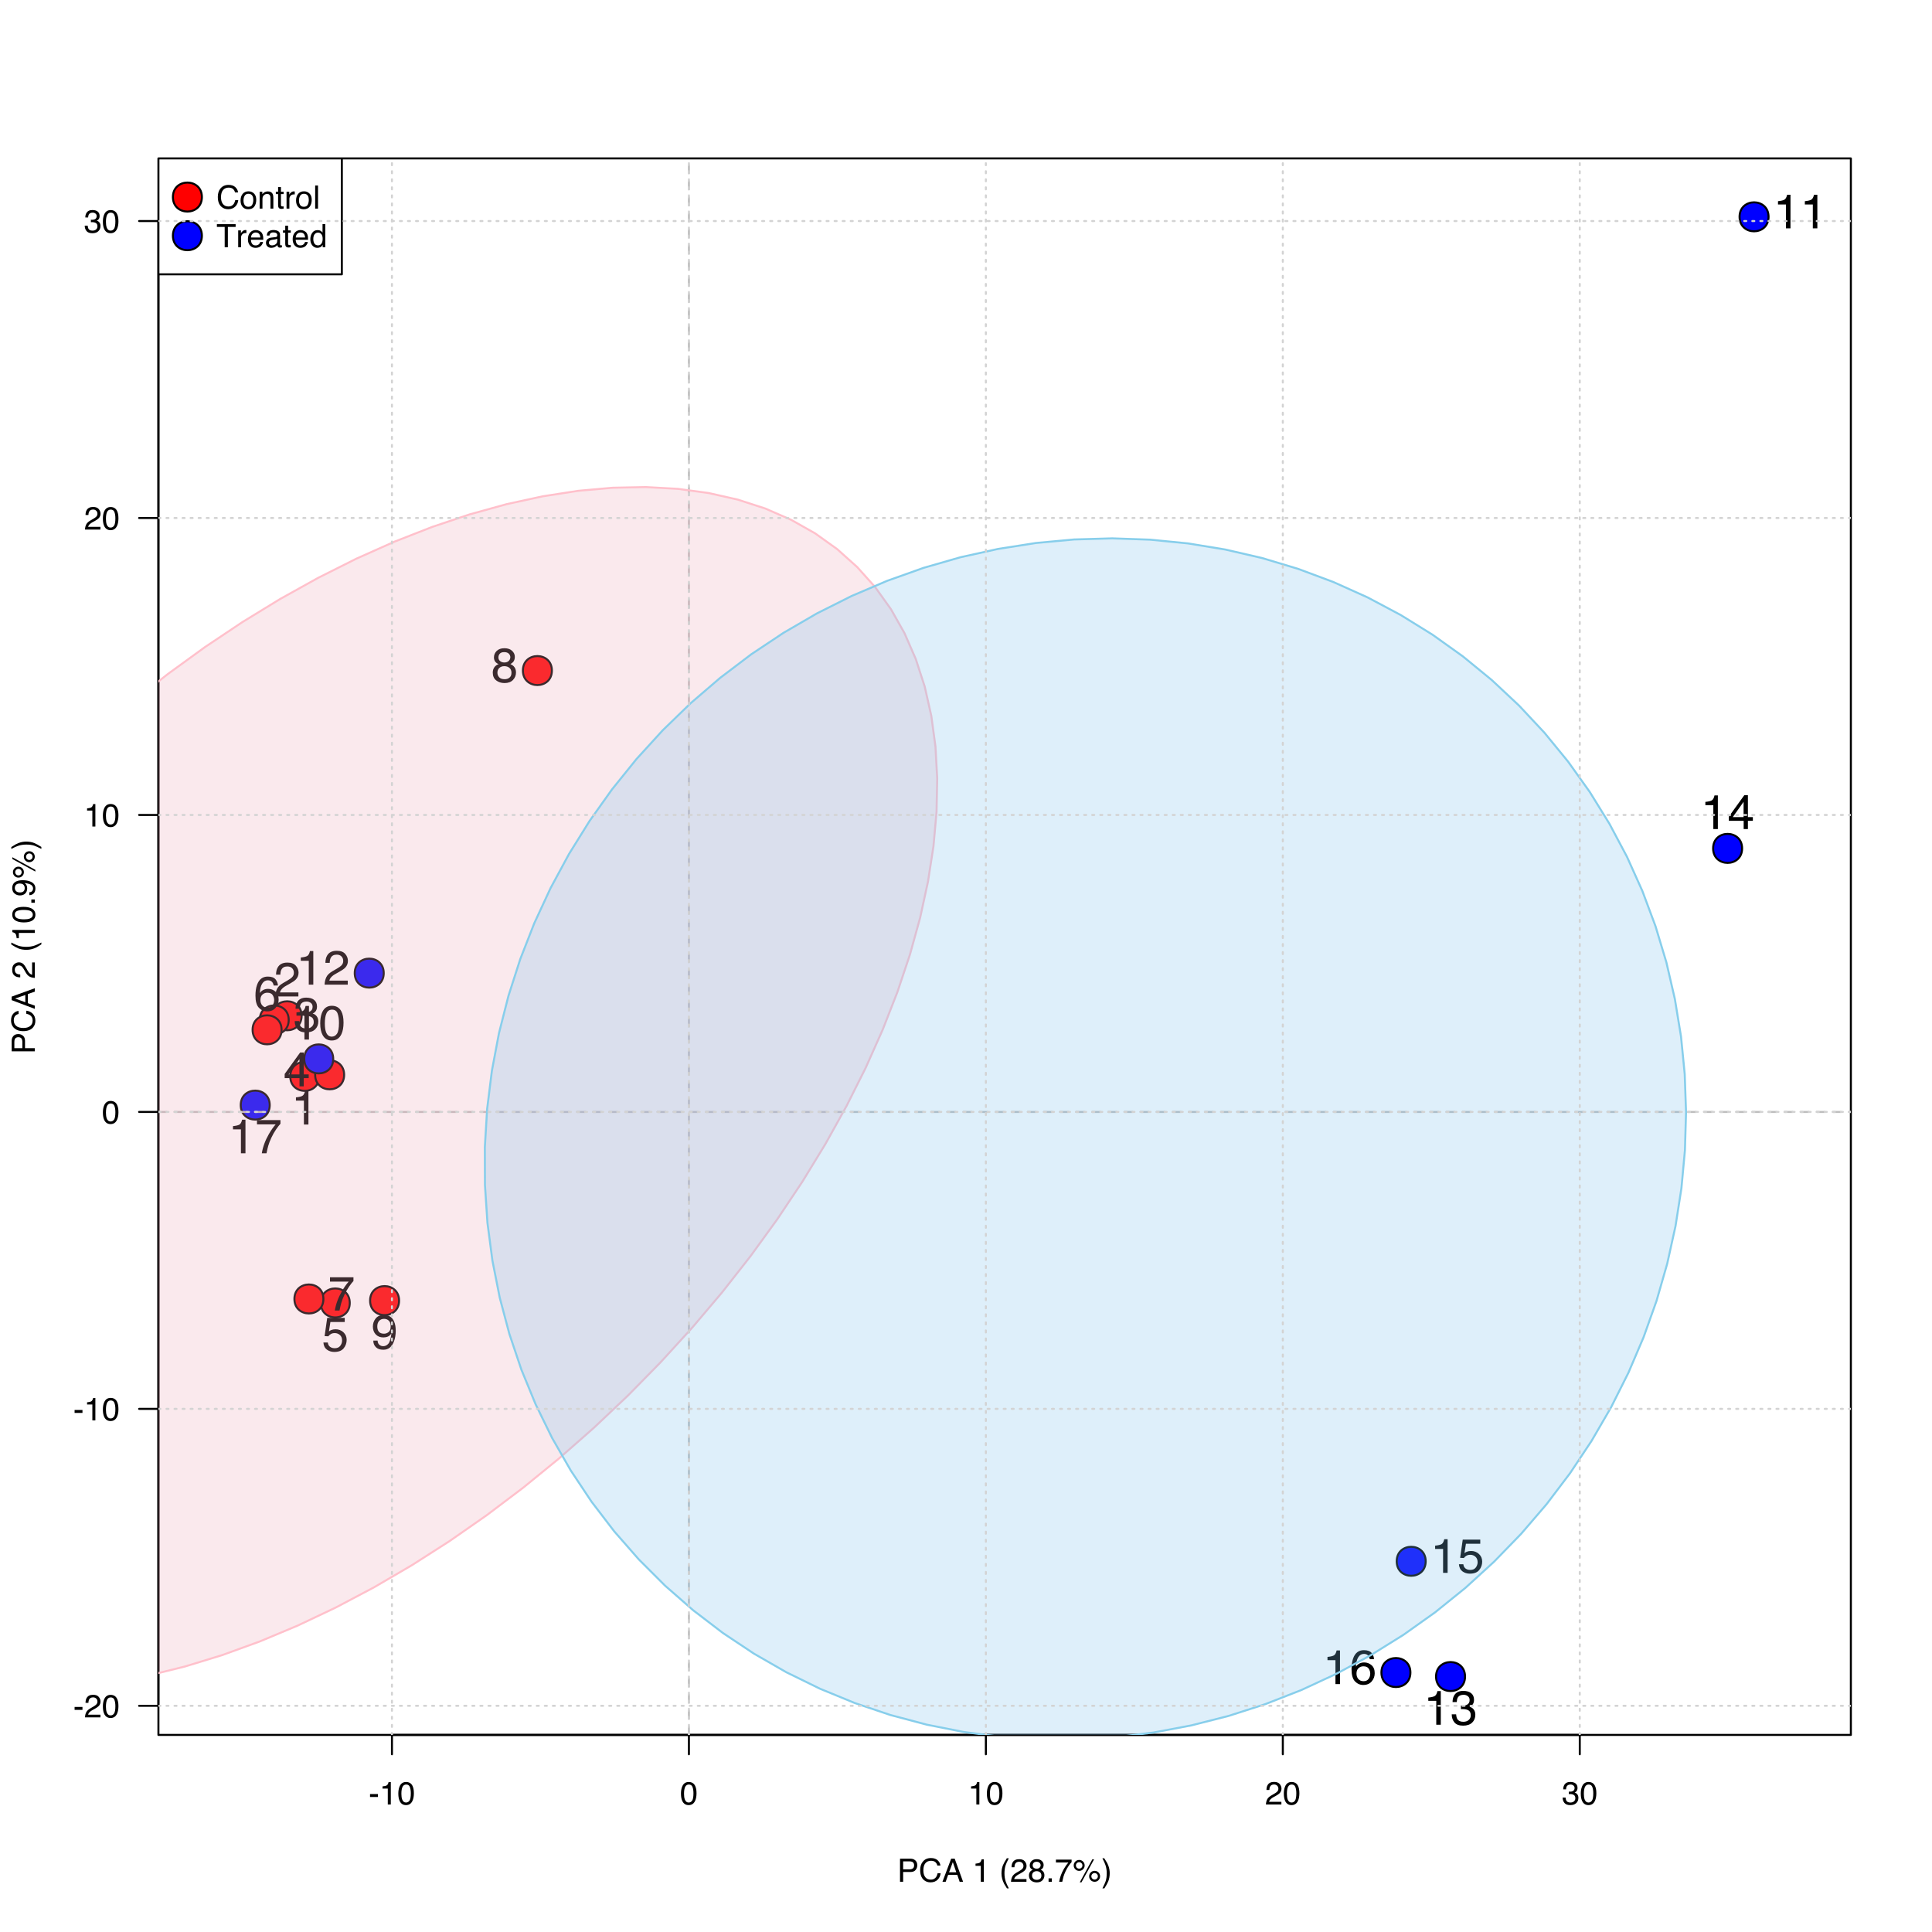 <?xml version="1.0" encoding="UTF-8"?>
<svg xmlns="http://www.w3.org/2000/svg" xmlns:xlink="http://www.w3.org/1999/xlink" width="720pt" height="720pt" viewBox="0 0 720 720" version="1.1">
<defs>
<g>
<symbol overflow="visible" id="glyph0-0">
<path style="stroke:none;" d="M 0.391 0 L 0.391 -8.609 L 7.219 -8.609 L 7.219 0 Z M 6.141 -1.078 L 6.141 -7.531 L 1.469 -7.531 L 1.469 -1.078 Z M 6.141 -1.078 "/>
</symbol>
<symbol overflow="visible" id="glyph0-1">
<path style="stroke:none;" d="M 0.5 -3.891 L 3.438 -3.891 L 3.438 -2.797 L 0.5 -2.797 Z M 0.5 -3.891 "/>
</symbol>
<symbol overflow="visible" id="glyph0-2">
<path style="stroke:none;" d="M 1.156 -5.938 L 1.156 -6.75 C 1.914 -6.82 2.441 -6.945 2.734 -7.125 C 3.035 -7.301 3.266 -7.711 3.422 -8.359 L 4.25 -8.359 L 4.25 0 L 3.125 0 L 3.125 -5.938 Z M 1.156 -5.938 "/>
</symbol>
<symbol overflow="visible" id="glyph0-3">
<path style="stroke:none;" d="M 3.25 -8.391 C 4.332 -8.391 5.117 -7.941 5.609 -7.047 C 5.984 -6.359 6.172 -5.41 6.172 -4.203 C 6.172 -3.066 6 -2.125 5.656 -1.375 C 5.164 -0.301 4.359 0.234 3.234 0.234 C 2.234 0.234 1.484 -0.203 0.984 -1.078 C 0.578 -1.816 0.375 -2.801 0.375 -4.031 C 0.375 -4.977 0.5 -5.797 0.75 -6.484 C 1.207 -7.754 2.039 -8.391 3.25 -8.391 Z M 3.234 -0.734 C 3.785 -0.734 4.223 -0.973 4.547 -1.453 C 4.867 -1.941 5.031 -2.848 5.031 -4.172 C 5.031 -5.117 4.91 -5.898 4.672 -6.516 C 4.441 -7.129 3.988 -7.438 3.312 -7.438 C 2.688 -7.438 2.227 -7.145 1.938 -6.562 C 1.656 -5.977 1.516 -5.117 1.516 -3.984 C 1.516 -3.129 1.609 -2.441 1.797 -1.922 C 2.078 -1.129 2.555 -0.734 3.234 -0.734 Z M 3.234 -0.734 "/>
</symbol>
<symbol overflow="visible" id="glyph0-4">
<path style="stroke:none;" d="M 0.375 0 C 0.414 -0.719 0.566 -1.344 0.828 -1.875 C 1.086 -2.414 1.594 -2.906 2.344 -3.344 L 3.469 -4 C 3.969 -4.289 4.32 -4.539 4.531 -4.75 C 4.852 -5.07 5.016 -5.441 5.016 -5.859 C 5.016 -6.348 4.863 -6.734 4.562 -7.016 C 4.27 -7.305 3.883 -7.453 3.406 -7.453 C 2.676 -7.453 2.176 -7.18 1.906 -6.641 C 1.75 -6.336 1.664 -5.93 1.656 -5.422 L 0.578 -5.422 C 0.586 -6.148 0.723 -6.742 0.984 -7.203 C 1.441 -8.016 2.25 -8.422 3.406 -8.422 C 4.363 -8.422 5.062 -8.16 5.5 -7.641 C 5.945 -7.117 6.172 -6.539 6.172 -5.906 C 6.172 -5.238 5.938 -4.664 5.469 -4.188 C 5.195 -3.906 4.707 -3.566 4 -3.172 L 3.188 -2.734 C 2.812 -2.523 2.516 -2.32 2.297 -2.125 C 1.898 -1.789 1.648 -1.414 1.547 -1 L 6.141 -1 L 6.141 0 Z M 0.375 0 "/>
</symbol>
<symbol overflow="visible" id="glyph0-5">
<path style="stroke:none;" d="M 3.125 0.234 C 2.125 0.234 1.398 -0.035 0.953 -0.578 C 0.504 -1.129 0.281 -1.797 0.281 -2.578 L 1.391 -2.578 C 1.43 -2.035 1.531 -1.641 1.688 -1.391 C 1.969 -0.953 2.461 -0.734 3.172 -0.734 C 3.734 -0.734 4.18 -0.879 4.516 -1.172 C 4.848 -1.473 5.016 -1.859 5.016 -2.328 C 5.016 -2.898 4.836 -3.301 4.484 -3.531 C 4.129 -3.77 3.641 -3.891 3.016 -3.891 C 2.941 -3.891 2.867 -3.883 2.797 -3.875 C 2.723 -3.875 2.648 -3.875 2.578 -3.875 L 2.578 -4.812 C 2.691 -4.789 2.785 -4.781 2.859 -4.781 C 2.93 -4.781 3.008 -4.781 3.094 -4.781 C 3.488 -4.781 3.812 -4.844 4.062 -4.969 C 4.508 -5.188 4.734 -5.578 4.734 -6.141 C 4.734 -6.555 4.582 -6.875 4.281 -7.094 C 3.988 -7.32 3.645 -7.438 3.25 -7.438 C 2.551 -7.438 2.066 -7.203 1.797 -6.734 C 1.648 -6.484 1.566 -6.117 1.547 -5.641 L 0.5 -5.641 C 0.5 -6.266 0.625 -6.797 0.875 -7.234 C 1.301 -8.016 2.055 -8.406 3.141 -8.406 C 3.992 -8.406 4.656 -8.211 5.125 -7.828 C 5.594 -7.453 5.828 -6.898 5.828 -6.172 C 5.828 -5.66 5.691 -5.242 5.422 -4.922 C 5.242 -4.723 5.02 -4.566 4.75 -4.453 C 5.188 -4.328 5.531 -4.094 5.781 -3.75 C 6.031 -3.406 6.156 -2.984 6.156 -2.484 C 6.156 -1.68 5.891 -1.023 5.359 -0.516 C 4.836 -0.016 4.094 0.234 3.125 0.234 Z M 3.125 0.234 "/>
</symbol>
<symbol overflow="visible" id="glyph0-6">
<path style="stroke:none;" d="M 1.031 -8.609 L 4.906 -8.609 C 5.664 -8.609 6.281 -8.391 6.75 -7.953 C 7.219 -7.523 7.453 -6.922 7.453 -6.141 C 7.453 -5.473 7.242 -4.891 6.828 -4.391 C 6.41 -3.891 5.77 -3.641 4.906 -3.641 L 2.188 -3.641 L 2.188 0 L 1.031 0 Z M 6.281 -6.141 C 6.281 -6.766 6.047 -7.191 5.578 -7.422 C 5.316 -7.547 4.961 -7.609 4.516 -7.609 L 2.188 -7.609 L 2.188 -4.625 L 4.516 -4.625 C 5.035 -4.625 5.457 -4.734 5.781 -4.953 C 6.113 -5.18 6.281 -5.578 6.281 -6.141 Z M 6.281 -6.141 "/>
</symbol>
<symbol overflow="visible" id="glyph0-7">
<path style="stroke:none;" d="M 4.547 -8.844 C 5.629 -8.844 6.473 -8.555 7.078 -7.984 C 7.68 -7.41 8.016 -6.758 8.078 -6.031 L 6.938 -6.031 C 6.812 -6.582 6.555 -7.02 6.172 -7.344 C 5.785 -7.664 5.242 -7.828 4.547 -7.828 C 3.703 -7.828 3.02 -7.531 2.5 -6.938 C 1.977 -6.344 1.719 -5.43 1.719 -4.203 C 1.719 -3.191 1.953 -2.367 2.422 -1.734 C 2.891 -1.109 3.594 -0.797 4.531 -0.797 C 5.383 -0.797 6.039 -1.129 6.5 -1.797 C 6.727 -2.141 6.906 -2.598 7.031 -3.172 L 8.156 -3.172 C 8.062 -2.266 7.727 -1.504 7.156 -0.891 C 6.469 -0.148 5.547 0.219 4.391 0.219 C 3.391 0.219 2.551 -0.082 1.875 -0.688 C 0.977 -1.488 0.531 -2.723 0.531 -4.391 C 0.531 -5.66 0.863 -6.703 1.531 -7.516 C 2.258 -8.398 3.266 -8.844 4.547 -8.844 Z M 4.312 -8.844 Z M 4.312 -8.844 "/>
</symbol>
<symbol overflow="visible" id="glyph0-8">
<path style="stroke:none;" d="M 5.328 -3.531 L 4.031 -7.328 L 2.641 -3.531 Z M 3.422 -8.609 L 4.734 -8.609 L 7.859 0 L 6.578 0 L 5.703 -2.578 L 2.297 -2.578 L 1.375 0 L 0.172 0 Z M 4.016 -8.609 Z M 4.016 -8.609 "/>
</symbol>
<symbol overflow="visible" id="glyph0-9">
<path style="stroke:none;" d=""/>
</symbol>
<symbol overflow="visible" id="glyph0-10">
<path style="stroke:none;" d="M 3.547 -8.75 C 2.93 -7.562 2.535 -6.688 2.359 -6.125 C 2.078 -5.258 1.938 -4.27 1.938 -3.156 C 1.938 -2.02 2.098 -0.984 2.422 -0.047 C 2.609 0.535 2.988 1.367 3.562 2.453 L 2.859 2.453 C 2.285 1.555 1.93 0.984 1.797 0.734 C 1.66 0.492 1.516 0.16 1.359 -0.266 C 1.141 -0.836 0.984 -1.453 0.891 -2.109 C 0.848 -2.453 0.828 -2.773 0.828 -3.078 C 0.828 -4.234 1.008 -5.266 1.375 -6.172 C 1.602 -6.742 2.082 -7.602 2.812 -8.75 Z M 3.547 -8.75 "/>
</symbol>
<symbol overflow="visible" id="glyph0-11">
<path style="stroke:none;" d="M 3.266 -4.875 C 3.734 -4.875 4.098 -5.004 4.359 -5.266 C 4.617 -5.523 4.75 -5.832 4.75 -6.188 C 4.75 -6.5 4.625 -6.785 4.375 -7.047 C 4.125 -7.316 3.742 -7.453 3.234 -7.453 C 2.723 -7.453 2.352 -7.316 2.125 -7.047 C 1.895 -6.785 1.781 -6.484 1.781 -6.141 C 1.781 -5.742 1.926 -5.43 2.219 -5.203 C 2.52 -4.984 2.867 -4.875 3.266 -4.875 Z M 3.328 -0.719 C 3.816 -0.719 4.223 -0.848 4.547 -1.109 C 4.867 -1.379 5.031 -1.773 5.031 -2.297 C 5.031 -2.836 4.863 -3.25 4.531 -3.531 C 4.195 -3.812 3.77 -3.953 3.25 -3.953 C 2.75 -3.953 2.336 -3.805 2.016 -3.516 C 1.703 -3.234 1.547 -2.836 1.547 -2.328 C 1.547 -1.891 1.691 -1.508 1.984 -1.188 C 2.273 -0.875 2.723 -0.719 3.328 -0.719 Z M 1.828 -4.469 C 1.535 -4.594 1.305 -4.738 1.141 -4.906 C 0.836 -5.219 0.688 -5.625 0.688 -6.125 C 0.688 -6.75 0.91 -7.285 1.359 -7.734 C 1.816 -8.191 2.457 -8.422 3.281 -8.422 C 4.094 -8.422 4.723 -8.207 5.172 -7.781 C 5.629 -7.352 5.859 -6.859 5.859 -6.297 C 5.859 -5.773 5.727 -5.348 5.469 -5.016 C 5.32 -4.836 5.094 -4.66 4.781 -4.484 C 5.125 -4.328 5.395 -4.145 5.594 -3.938 C 5.969 -3.539 6.156 -3.031 6.156 -2.406 C 6.156 -1.664 5.906 -1.039 5.406 -0.531 C 4.914 -0.02 4.219 0.234 3.312 0.234 C 2.488 0.234 1.797 0.016 1.234 -0.422 C 0.672 -0.867 0.391 -1.516 0.391 -2.359 C 0.391 -2.848 0.508 -3.273 0.75 -3.641 C 0.988 -4.004 1.348 -4.281 1.828 -4.469 Z M 1.828 -4.469 "/>
</symbol>
<symbol overflow="visible" id="glyph0-12">
<path style="stroke:none;" d="M 1.031 -1.281 L 2.25 -1.281 L 2.25 0 L 1.031 0 Z M 1.031 -1.281 "/>
</symbol>
<symbol overflow="visible" id="glyph0-13">
<path style="stroke:none;" d="M 6.281 -8.25 L 6.281 -7.328 C 6.008 -7.066 5.648 -6.613 5.203 -5.969 C 4.754 -5.32 4.359 -4.625 4.016 -3.875 C 3.672 -3.133 3.41 -2.469 3.234 -1.875 C 3.129 -1.488 2.984 -0.863 2.797 0 L 1.641 0 C 1.898 -1.602 2.484 -3.195 3.391 -4.781 C 3.93 -5.707 4.492 -6.508 5.078 -7.188 L 0.438 -7.188 L 0.438 -8.25 Z M 6.281 -8.25 "/>
</symbol>
<symbol overflow="visible" id="glyph0-14">
<path style="stroke:none;" d="M 8.188 -4.078 C 8.75 -4.078 9.227 -3.879 9.625 -3.484 C 10.02 -3.086 10.219 -2.609 10.219 -2.047 C 10.219 -1.484 10.02 -1 9.625 -0.594 C 9.227 -0.195 8.75 0 8.188 0 C 7.613 0 7.129 -0.195 6.734 -0.594 C 6.336 -1 6.141 -1.484 6.141 -2.047 C 6.141 -2.609 6.336 -3.086 6.734 -3.484 C 7.129 -3.879 7.613 -4.078 8.188 -4.078 Z M 7.328 -8.359 L 7.984 -8.359 L 3.281 0.219 L 2.641 0.219 Z M 2.422 -4.891 C 2.766 -4.891 3.051 -5.004 3.281 -5.234 C 3.52 -5.473 3.641 -5.758 3.641 -6.094 C 3.641 -6.426 3.52 -6.707 3.281 -6.938 C 3.051 -7.176 2.766 -7.297 2.422 -7.297 C 2.086 -7.297 1.801 -7.176 1.562 -6.938 C 1.332 -6.707 1.219 -6.426 1.219 -6.094 C 1.219 -5.758 1.332 -5.473 1.562 -5.234 C 1.801 -5.004 2.086 -4.891 2.422 -4.891 Z M 2.422 -8.141 C 2.992 -8.141 3.477 -7.938 3.875 -7.531 C 4.27 -7.133 4.469 -6.656 4.469 -6.094 C 4.469 -5.531 4.27 -5.051 3.875 -4.656 C 3.477 -4.258 2.992 -4.062 2.422 -4.062 C 1.859 -4.062 1.379 -4.258 0.984 -4.656 C 0.586 -5.051 0.391 -5.531 0.391 -6.094 C 0.391 -6.656 0.586 -7.133 0.984 -7.531 C 1.379 -7.938 1.859 -8.141 2.422 -8.141 Z M 8.188 -0.828 C 8.508 -0.828 8.789 -0.945 9.031 -1.188 C 9.27 -1.426 9.391 -1.711 9.391 -2.047 C 9.391 -2.367 9.27 -2.648 9.031 -2.891 C 8.789 -3.129 8.508 -3.25 8.188 -3.25 C 7.844 -3.25 7.551 -3.129 7.312 -2.891 C 7.082 -2.648 6.969 -2.367 6.969 -2.047 C 6.969 -1.711 7.082 -1.426 7.312 -1.188 C 7.551 -0.945 7.844 -0.828 8.188 -0.828 Z M 8.188 -0.828 "/>
</symbol>
<symbol overflow="visible" id="glyph0-15">
<path style="stroke:none;" d="M 0.422 2.453 C 1.035 1.242 1.438 0.359 1.625 -0.203 C 1.895 -1.035 2.031 -2.02 2.031 -3.156 C 2.031 -4.281 1.867 -5.312 1.547 -6.25 C 1.359 -6.832 0.977 -7.664 0.406 -8.75 L 1.109 -8.75 C 1.711 -7.789 2.078 -7.195 2.203 -6.969 C 2.328 -6.75 2.461 -6.441 2.609 -6.047 C 2.797 -5.555 2.93 -5.07 3.016 -4.594 C 3.098 -4.113 3.141 -3.656 3.141 -3.219 C 3.141 -2.062 2.953 -1.031 2.578 -0.125 C 2.348 0.457 1.875 1.316 1.156 2.453 Z M 0.422 2.453 "/>
</symbol>
<symbol overflow="visible" id="glyph0-16">
<path style="stroke:none;" d="M 3.266 -0.688 C 3.961 -0.688 4.441 -0.945 4.703 -1.469 C 4.961 -2 5.094 -2.586 5.094 -3.234 C 5.094 -3.828 5 -4.305 4.812 -4.672 C 4.508 -5.242 4 -5.531 3.281 -5.531 C 2.633 -5.531 2.164 -5.285 1.875 -4.797 C 1.582 -4.305 1.438 -3.711 1.438 -3.016 C 1.438 -2.348 1.582 -1.789 1.875 -1.344 C 2.164 -0.906 2.629 -0.688 3.266 -0.688 Z M 3.312 -6.453 C 4.113 -6.453 4.789 -6.18 5.344 -5.641 C 5.906 -5.109 6.188 -4.316 6.188 -3.266 C 6.188 -2.254 5.941 -1.414 5.453 -0.75 C 4.961 -0.094 4.203 0.234 3.172 0.234 C 2.305 0.234 1.617 -0.055 1.109 -0.641 C 0.598 -1.234 0.344 -2.02 0.344 -3 C 0.344 -4.051 0.609 -4.891 1.141 -5.516 C 1.68 -6.141 2.406 -6.453 3.312 -6.453 Z M 3.266 -6.422 Z M 3.266 -6.422 "/>
</symbol>
<symbol overflow="visible" id="glyph0-17">
<path style="stroke:none;" d="M 0.781 -6.281 L 1.781 -6.281 L 1.781 -5.391 C 2.07 -5.754 2.383 -6.016 2.719 -6.172 C 3.051 -6.336 3.422 -6.422 3.828 -6.422 C 4.711 -6.422 5.312 -6.109 5.625 -5.484 C 5.801 -5.141 5.891 -4.656 5.891 -4.031 L 5.891 0 L 4.812 0 L 4.812 -3.953 C 4.812 -4.336 4.754 -4.645 4.641 -4.875 C 4.453 -5.27 4.113 -5.469 3.625 -5.469 C 3.375 -5.469 3.172 -5.441 3.016 -5.391 C 2.723 -5.305 2.469 -5.133 2.25 -4.875 C 2.07 -4.664 1.957 -4.453 1.906 -4.234 C 1.852 -4.016 1.828 -3.695 1.828 -3.281 L 1.828 0 L 0.781 0 Z M 3.25 -6.422 Z M 3.25 -6.422 "/>
</symbol>
<symbol overflow="visible" id="glyph0-18">
<path style="stroke:none;" d="M 0.984 -8.031 L 2.047 -8.031 L 2.047 -6.281 L 3.047 -6.281 L 3.047 -5.422 L 2.047 -5.422 L 2.047 -1.312 C 2.047 -1.094 2.125 -0.945 2.281 -0.875 C 2.352 -0.832 2.488 -0.812 2.688 -0.812 C 2.738 -0.812 2.789 -0.812 2.844 -0.812 C 2.906 -0.82 2.973 -0.828 3.047 -0.828 L 3.047 0 C 2.93 0.031 2.805 0.051 2.672 0.062 C 2.547 0.082 2.406 0.094 2.25 0.094 C 1.758 0.094 1.426 -0.031 1.25 -0.281 C 1.07 -0.531 0.984 -0.859 0.984 -1.266 L 0.984 -5.422 L 0.141 -5.422 L 0.141 -6.281 L 0.984 -6.281 Z M 0.984 -8.031 "/>
</symbol>
<symbol overflow="visible" id="glyph0-19">
<path style="stroke:none;" d="M 0.797 -6.281 L 1.812 -6.281 L 1.812 -5.188 C 1.883 -5.406 2.082 -5.664 2.406 -5.969 C 2.727 -6.27 3.098 -6.422 3.516 -6.422 C 3.535 -6.422 3.566 -6.414 3.609 -6.406 C 3.66 -6.406 3.742 -6.398 3.859 -6.391 L 3.859 -5.281 C 3.797 -5.289 3.738 -5.297 3.688 -5.297 C 3.633 -5.297 3.578 -5.297 3.516 -5.297 C 2.984 -5.297 2.57 -5.125 2.281 -4.781 C 2 -4.445 1.859 -4.055 1.859 -3.609 L 1.859 0 L 0.797 0 Z M 0.797 -6.281 "/>
</symbol>
<symbol overflow="visible" id="glyph0-20">
<path style="stroke:none;" d="M 0.797 -8.609 L 1.859 -8.609 L 1.859 0 L 0.797 0 Z M 0.797 -8.609 "/>
</symbol>
<symbol overflow="visible" id="glyph0-21">
<path style="stroke:none;" d="M 7.172 -8.609 L 7.172 -7.578 L 4.281 -7.578 L 4.281 0 L 3.094 0 L 3.094 -7.578 L 0.188 -7.578 L 0.188 -8.609 Z M 7.172 -8.609 "/>
</symbol>
<symbol overflow="visible" id="glyph0-22">
<path style="stroke:none;" d="M 3.391 -6.422 C 3.836 -6.422 4.27 -6.316 4.688 -6.109 C 5.102 -5.898 5.422 -5.629 5.641 -5.297 C 5.848 -4.973 5.988 -4.602 6.062 -4.188 C 6.125 -3.895 6.156 -3.43 6.156 -2.797 L 1.547 -2.797 C 1.566 -2.16 1.719 -1.648 2 -1.266 C 2.281 -0.879 2.719 -0.688 3.312 -0.688 C 3.863 -0.688 4.301 -0.867 4.625 -1.234 C 4.812 -1.441 4.945 -1.688 5.031 -1.969 L 6.062 -1.969 C 6.039 -1.738 5.953 -1.484 5.797 -1.203 C 5.641 -0.922 5.469 -0.688 5.281 -0.5 C 4.957 -0.188 4.555 0.02 4.078 0.125 C 3.828 0.188 3.539 0.219 3.219 0.219 C 2.438 0.219 1.773 -0.062 1.234 -0.625 C 0.691 -1.195 0.422 -1.992 0.422 -3.016 C 0.422 -4.023 0.691 -4.844 1.234 -5.469 C 1.785 -6.102 2.504 -6.422 3.391 -6.422 Z M 5.062 -3.641 C 5.02 -4.098 4.922 -4.461 4.766 -4.734 C 4.484 -5.242 4.004 -5.5 3.328 -5.5 C 2.836 -5.5 2.426 -5.32 2.094 -4.969 C 1.77 -4.625 1.598 -4.18 1.578 -3.641 Z M 3.281 -6.422 Z M 3.281 -6.422 "/>
</symbol>
<symbol overflow="visible" id="glyph0-23">
<path style="stroke:none;" d="M 1.578 -1.672 C 1.578 -1.367 1.688 -1.129 1.906 -0.953 C 2.133 -0.773 2.398 -0.688 2.703 -0.688 C 3.078 -0.688 3.438 -0.77 3.781 -0.938 C 4.375 -1.227 4.672 -1.695 4.672 -2.344 L 4.672 -3.188 C 4.535 -3.113 4.363 -3.047 4.156 -2.984 C 3.957 -2.93 3.758 -2.895 3.562 -2.875 L 2.938 -2.797 C 2.551 -2.742 2.258 -2.66 2.062 -2.547 C 1.738 -2.367 1.578 -2.078 1.578 -1.672 Z M 4.141 -3.797 C 4.379 -3.828 4.539 -3.93 4.625 -4.109 C 4.664 -4.203 4.688 -4.336 4.688 -4.516 C 4.688 -4.867 4.555 -5.125 4.297 -5.281 C 4.047 -5.445 3.688 -5.531 3.219 -5.531 C 2.664 -5.531 2.273 -5.383 2.047 -5.094 C 1.91 -4.926 1.82 -4.68 1.781 -4.359 L 0.797 -4.359 C 0.816 -5.129 1.066 -5.664 1.547 -5.969 C 2.035 -6.27 2.598 -6.422 3.234 -6.422 C 3.973 -6.422 4.57 -6.281 5.031 -6 C 5.488 -5.719 5.719 -5.281 5.719 -4.688 L 5.719 -1.078 C 5.719 -0.973 5.738 -0.883 5.781 -0.812 C 5.832 -0.75 5.93 -0.719 6.078 -0.719 C 6.117 -0.719 6.164 -0.719 6.219 -0.719 C 6.281 -0.727 6.348 -0.738 6.422 -0.75 L 6.422 0.031 C 6.254 0.07 6.125 0.098 6.031 0.109 C 5.945 0.129 5.832 0.141 5.688 0.141 C 5.32 0.141 5.062 0.008 4.906 -0.25 C 4.812 -0.383 4.75 -0.578 4.719 -0.828 C 4.5 -0.547 4.188 -0.301 3.781 -0.094 C 3.383 0.113 2.945 0.219 2.469 0.219 C 1.883 0.219 1.406 0.039 1.031 -0.312 C 0.664 -0.664 0.484 -1.109 0.484 -1.641 C 0.484 -2.223 0.664 -2.676 1.031 -3 C 1.395 -3.32 1.867 -3.52 2.453 -3.594 Z M 3.266 -6.422 Z M 3.266 -6.422 "/>
</symbol>
<symbol overflow="visible" id="glyph0-24">
<path style="stroke:none;" d="M 1.438 -3.062 C 1.438 -2.395 1.578 -1.832 1.859 -1.375 C 2.148 -0.926 2.609 -0.703 3.234 -0.703 C 3.723 -0.703 4.125 -0.91 4.438 -1.328 C 4.758 -1.742 4.922 -2.348 4.922 -3.141 C 4.922 -3.93 4.754 -4.516 4.422 -4.891 C 4.098 -5.273 3.703 -5.469 3.234 -5.469 C 2.703 -5.469 2.27 -5.266 1.938 -4.859 C 1.602 -4.453 1.438 -3.852 1.438 -3.062 Z M 3.031 -6.391 C 3.508 -6.391 3.91 -6.285 4.234 -6.078 C 4.422 -5.961 4.633 -5.758 4.875 -5.469 L 4.875 -8.641 L 5.891 -8.641 L 5.891 0 L 4.938 0 L 4.938 -0.875 C 4.695 -0.488 4.406 -0.207 4.062 -0.031 C 3.727 0.133 3.344 0.219 2.906 0.219 C 2.207 0.219 1.602 -0.07 1.094 -0.656 C 0.582 -1.25 0.328 -2.031 0.328 -3 C 0.328 -3.914 0.562 -4.707 1.031 -5.375 C 1.5 -6.051 2.164 -6.391 3.031 -6.391 Z M 3.031 -6.391 "/>
</symbol>
<symbol overflow="visible" id="glyph1-0">
<path style="stroke:none;" d="M 0 -0.391 L -8.609 -0.391 L -8.609 -7.219 L 0 -7.219 Z M -1.078 -6.141 L -7.531 -6.141 L -7.531 -1.469 L -1.078 -1.469 Z M -1.078 -6.141 "/>
</symbol>
<symbol overflow="visible" id="glyph1-1">
<path style="stroke:none;" d="M -8.609 -1.031 L -8.609 -4.906 C -8.609 -5.664 -8.391 -6.281 -7.953 -6.75 C -7.523 -7.219 -6.922 -7.453 -6.141 -7.453 C -5.473 -7.453 -4.891 -7.242 -4.391 -6.828 C -3.891 -6.41 -3.641 -5.77 -3.641 -4.906 L -3.641 -2.188 L 0 -2.188 L 0 -1.031 Z M -6.141 -6.281 C -6.766 -6.281 -7.191 -6.047 -7.422 -5.578 C -7.547 -5.316 -7.609 -4.961 -7.609 -4.516 L -7.609 -2.188 L -4.625 -2.188 L -4.625 -4.516 C -4.625 -5.035 -4.734 -5.457 -4.953 -5.781 C -5.18 -6.113 -5.578 -6.281 -6.141 -6.281 Z M -6.141 -6.281 "/>
</symbol>
<symbol overflow="visible" id="glyph1-2">
<path style="stroke:none;" d="M -8.844 -4.547 C -8.844 -5.629 -8.555 -6.473 -7.984 -7.078 C -7.41 -7.68 -6.758 -8.016 -6.031 -8.078 L -6.031 -6.938 C -6.582 -6.812 -7.02 -6.555 -7.344 -6.172 C -7.664 -5.785 -7.828 -5.242 -7.828 -4.547 C -7.828 -3.703 -7.531 -3.02 -6.938 -2.5 C -6.344 -1.977 -5.43 -1.719 -4.203 -1.719 C -3.191 -1.719 -2.367 -1.953 -1.734 -2.422 C -1.109 -2.891 -0.797 -3.594 -0.797 -4.531 C -0.797 -5.383 -1.129 -6.039 -1.797 -6.5 C -2.141 -6.727 -2.598 -6.906 -3.172 -7.031 L -3.172 -8.156 C -2.266 -8.062 -1.504 -7.727 -0.891 -7.156 C -0.148 -6.469 0.219 -5.547 0.219 -4.391 C 0.219 -3.391 -0.082 -2.551 -0.688 -1.875 C -1.488 -0.977 -2.723 -0.531 -4.391 -0.531 C -5.66 -0.531 -6.703 -0.863 -7.516 -1.531 C -8.398 -2.258 -8.844 -3.266 -8.844 -4.547 Z M -8.844 -4.312 Z M -8.844 -4.312 "/>
</symbol>
<symbol overflow="visible" id="glyph1-3">
<path style="stroke:none;" d="M -3.531 -5.328 L -7.328 -4.031 L -3.531 -2.641 Z M -8.609 -3.422 L -8.609 -4.734 L 0 -7.859 L 0 -6.578 L -2.578 -5.703 L -2.578 -2.297 L 0 -1.375 L 0 -0.172 Z M -8.609 -4.016 Z M -8.609 -4.016 "/>
</symbol>
<symbol overflow="visible" id="glyph1-4">
<path style="stroke:none;" d=""/>
</symbol>
<symbol overflow="visible" id="glyph1-5">
<path style="stroke:none;" d="M 0 -0.375 C -0.719 -0.414 -1.344 -0.566 -1.875 -0.828 C -2.414 -1.086 -2.906 -1.594 -3.344 -2.344 L -4 -3.469 C -4.289 -3.969 -4.539 -4.32 -4.75 -4.531 C -5.07 -4.852 -5.441 -5.016 -5.859 -5.016 C -6.348 -5.016 -6.734 -4.863 -7.016 -4.562 C -7.305 -4.27 -7.453 -3.883 -7.453 -3.406 C -7.453 -2.676 -7.18 -2.176 -6.641 -1.906 C -6.336 -1.75 -5.93 -1.664 -5.422 -1.656 L -5.422 -0.578 C -6.148 -0.586 -6.742 -0.723 -7.203 -0.984 C -8.016 -1.441 -8.422 -2.25 -8.422 -3.406 C -8.422 -4.363 -8.16 -5.062 -7.641 -5.5 C -7.117 -5.945 -6.539 -6.172 -5.906 -6.172 C -5.238 -6.172 -4.664 -5.938 -4.188 -5.469 C -3.906 -5.195 -3.566 -4.707 -3.172 -4 L -2.734 -3.188 C -2.523 -2.812 -2.32 -2.516 -2.125 -2.297 C -1.789 -1.898 -1.414 -1.648 -1 -1.547 L -1 -6.141 L 0 -6.141 Z M 0 -0.375 "/>
</symbol>
<symbol overflow="visible" id="glyph1-6">
<path style="stroke:none;" d="M -8.75 -3.547 C -7.562 -2.93 -6.688 -2.535 -6.125 -2.359 C -5.258 -2.078 -4.27 -1.938 -3.156 -1.938 C -2.02 -1.938 -0.984 -2.098 -0.047 -2.422 C 0.535 -2.609 1.367 -2.988 2.453 -3.562 L 2.453 -2.859 C 1.555 -2.285 0.984 -1.93 0.734 -1.797 C 0.492 -1.66 0.16 -1.516 -0.266 -1.359 C -0.836 -1.141 -1.453 -0.984 -2.109 -0.891 C -2.453 -0.848 -2.773 -0.828 -3.078 -0.828 C -4.234 -0.828 -5.266 -1.008 -6.172 -1.375 C -6.742 -1.602 -7.602 -2.082 -8.75 -2.812 Z M -8.75 -3.547 "/>
</symbol>
<symbol overflow="visible" id="glyph1-7">
<path style="stroke:none;" d="M -5.938 -1.156 L -6.75 -1.156 C -6.82 -1.914 -6.945 -2.441 -7.125 -2.734 C -7.301 -3.035 -7.711 -3.266 -8.359 -3.422 L -8.359 -4.25 L 0 -4.25 L 0 -3.125 L -5.938 -3.125 Z M -5.938 -1.156 "/>
</symbol>
<symbol overflow="visible" id="glyph1-8">
<path style="stroke:none;" d="M -8.391 -3.25 C -8.391 -4.332 -7.941 -5.117 -7.047 -5.609 C -6.359 -5.984 -5.41 -6.172 -4.203 -6.172 C -3.066 -6.172 -2.125 -6 -1.375 -5.656 C -0.301 -5.164 0.234 -4.359 0.234 -3.234 C 0.234 -2.234 -0.203 -1.484 -1.078 -0.984 C -1.816 -0.578 -2.801 -0.375 -4.031 -0.375 C -4.977 -0.375 -5.797 -0.5 -6.484 -0.75 C -7.754 -1.207 -8.391 -2.039 -8.391 -3.25 Z M -0.734 -3.234 C -0.734 -3.785 -0.973 -4.223 -1.453 -4.547 C -1.941 -4.867 -2.848 -5.031 -4.172 -5.031 C -5.117 -5.031 -5.898 -4.91 -6.516 -4.672 C -7.129 -4.441 -7.438 -3.988 -7.438 -3.312 C -7.438 -2.688 -7.145 -2.227 -6.562 -1.938 C -5.977 -1.656 -5.117 -1.516 -3.984 -1.516 C -3.129 -1.516 -2.441 -1.609 -1.922 -1.797 C -1.129 -2.078 -0.734 -2.555 -0.734 -3.234 Z M -0.734 -3.234 "/>
</symbol>
<symbol overflow="visible" id="glyph1-9">
<path style="stroke:none;" d="M -1.281 -1.031 L -1.281 -2.25 L 0 -2.25 L 0 -1.031 Z M -1.281 -1.031 "/>
</symbol>
<symbol overflow="visible" id="glyph1-10">
<path style="stroke:none;" d="M -2.031 -1.594 C -1.445 -1.625 -1.047 -1.848 -0.828 -2.266 C -0.703 -2.484 -0.641 -2.727 -0.641 -3 C -0.641 -3.5 -0.848 -3.926 -1.266 -4.281 C -1.691 -4.633 -2.547 -4.891 -3.828 -5.047 C -3.461 -4.805 -3.203 -4.516 -3.047 -4.172 C -2.898 -3.828 -2.828 -3.453 -2.828 -3.047 C -2.828 -2.242 -3.078 -1.602 -3.578 -1.125 C -4.086 -0.656 -4.738 -0.422 -5.531 -0.422 C -6.289 -0.422 -6.957 -0.656 -7.531 -1.125 C -8.113 -1.594 -8.406 -2.281 -8.406 -3.188 C -8.406 -4.406 -7.852 -5.25 -6.75 -5.719 C -6.145 -5.969 -5.391 -6.094 -4.484 -6.094 C -3.453 -6.094 -2.539 -5.941 -1.75 -5.641 C -0.426 -5.129 0.234 -4.258 0.234 -3.031 C 0.234 -2.219 0.02 -1.598 -0.406 -1.172 C -0.844 -0.742 -1.383 -0.531 -2.031 -0.531 Z M -3.75 -3.188 C -3.75 -3.613 -3.883 -4 -4.156 -4.344 C -4.438 -4.688 -4.922 -4.859 -5.609 -4.859 C -6.223 -4.859 -6.68 -4.703 -6.984 -4.391 C -7.285 -4.078 -7.438 -3.68 -7.438 -3.203 C -7.438 -2.691 -7.266 -2.285 -6.922 -1.984 C -6.578 -1.68 -6.113 -1.531 -5.531 -1.531 C -4.988 -1.531 -4.555 -1.66 -4.234 -1.922 C -3.91 -2.191 -3.75 -2.613 -3.75 -3.188 Z M -3.75 -3.188 "/>
</symbol>
<symbol overflow="visible" id="glyph1-11">
<path style="stroke:none;" d="M -4.078 -8.188 C -4.078 -8.75 -3.879 -9.227 -3.484 -9.625 C -3.086 -10.02 -2.609 -10.219 -2.047 -10.219 C -1.484 -10.219 -1 -10.02 -0.594 -9.625 C -0.195 -9.227 0 -8.75 0 -8.188 C 0 -7.613 -0.195 -7.129 -0.594 -6.734 C -1 -6.336 -1.484 -6.141 -2.047 -6.141 C -2.609 -6.141 -3.086 -6.336 -3.484 -6.734 C -3.879 -7.129 -4.078 -7.613 -4.078 -8.188 Z M -8.359 -7.328 L -8.359 -7.984 L 0.219 -3.281 L 0.219 -2.641 Z M -4.891 -2.422 C -4.891 -2.766 -5.004 -3.051 -5.234 -3.281 C -5.473 -3.52 -5.758 -3.641 -6.094 -3.641 C -6.426 -3.641 -6.707 -3.52 -6.938 -3.281 C -7.176 -3.051 -7.297 -2.766 -7.297 -2.422 C -7.297 -2.086 -7.176 -1.801 -6.938 -1.562 C -6.707 -1.332 -6.426 -1.219 -6.094 -1.219 C -5.758 -1.219 -5.473 -1.332 -5.234 -1.562 C -5.004 -1.801 -4.891 -2.086 -4.891 -2.422 Z M -8.141 -2.422 C -8.141 -2.992 -7.938 -3.477 -7.531 -3.875 C -7.133 -4.27 -6.656 -4.469 -6.094 -4.469 C -5.531 -4.469 -5.051 -4.27 -4.656 -3.875 C -4.258 -3.477 -4.062 -2.992 -4.062 -2.422 C -4.062 -1.859 -4.258 -1.379 -4.656 -0.984 C -5.051 -0.586 -5.531 -0.391 -6.094 -0.391 C -6.656 -0.391 -7.133 -0.586 -7.531 -0.984 C -7.938 -1.379 -8.141 -1.859 -8.141 -2.422 Z M -0.828 -8.188 C -0.828 -8.508 -0.945 -8.789 -1.188 -9.031 C -1.426 -9.27 -1.711 -9.391 -2.047 -9.391 C -2.367 -9.391 -2.648 -9.27 -2.891 -9.031 C -3.129 -8.789 -3.25 -8.508 -3.25 -8.188 C -3.25 -7.844 -3.129 -7.551 -2.891 -7.312 C -2.648 -7.082 -2.367 -6.969 -2.047 -6.969 C -1.711 -6.969 -1.426 -7.082 -1.188 -7.312 C -0.945 -7.551 -0.828 -7.844 -0.828 -8.188 Z M -0.828 -8.188 "/>
</symbol>
<symbol overflow="visible" id="glyph1-12">
<path style="stroke:none;" d="M 2.453 -0.422 C 1.242 -1.035 0.359 -1.438 -0.203 -1.625 C -1.035 -1.895 -2.02 -2.031 -3.156 -2.031 C -4.281 -2.031 -5.312 -1.867 -6.25 -1.547 C -6.832 -1.359 -7.664 -0.977 -8.75 -0.406 L -8.75 -1.109 C -7.789 -1.711 -7.195 -2.078 -6.969 -2.203 C -6.75 -2.328 -6.441 -2.461 -6.047 -2.609 C -5.555 -2.797 -5.07 -2.93 -4.594 -3.016 C -4.113 -3.098 -3.656 -3.141 -3.219 -3.141 C -2.062 -3.141 -1.031 -2.953 -0.125 -2.578 C 0.457 -2.348 1.316 -1.875 2.453 -1.156 Z M 2.453 -0.422 "/>
</symbol>
<symbol overflow="visible" id="glyph2-0">
<path style="stroke:none;" d="M 0.578 0 L 0.578 -12.906 L 10.828 -12.906 L 10.828 0 Z M 9.219 -1.625 L 9.219 -11.297 L 2.203 -11.297 L 2.203 -1.625 Z M 9.219 -1.625 "/>
</symbol>
<symbol overflow="visible" id="glyph2-1">
<path style="stroke:none;" d="M 1.719 -8.906 L 1.719 -10.125 C 2.863 -10.238 3.66 -10.426 4.109 -10.688 C 4.566 -10.945 4.906 -11.562 5.125 -12.531 L 6.375 -12.531 L 6.375 0 L 4.688 0 L 4.688 -8.906 Z M 1.719 -8.906 "/>
</symbol>
<symbol overflow="visible" id="glyph2-2">
<path style="stroke:none;" d="M 0.562 0 C 0.625 -1.082 0.848 -2.023 1.234 -2.828 C 1.617 -3.629 2.379 -4.359 3.516 -5.016 L 5.203 -6 C 5.961 -6.438 6.492 -6.812 6.797 -7.125 C 7.273 -7.602 7.516 -8.16 7.516 -8.797 C 7.516 -9.523 7.297 -10.102 6.859 -10.531 C 6.422 -10.969 5.832 -11.188 5.094 -11.188 C 4.008 -11.188 3.258 -10.773 2.844 -9.953 C 2.625 -9.516 2.504 -8.906 2.484 -8.125 L 0.875 -8.125 C 0.883 -9.219 1.086 -10.109 1.484 -10.797 C 2.16 -12.016 3.367 -12.625 5.109 -12.625 C 6.547 -12.625 7.598 -12.234 8.266 -11.453 C 8.93 -10.68 9.266 -9.816 9.266 -8.859 C 9.266 -7.848 8.91 -6.988 8.203 -6.281 C 7.785 -5.863 7.051 -5.359 6 -4.766 L 4.797 -4.094 C 4.211 -3.781 3.758 -3.477 3.438 -3.188 C 2.852 -2.676 2.484 -2.113 2.328 -1.5 L 9.203 -1.5 L 9.203 0 Z M 0.562 0 "/>
</symbol>
<symbol overflow="visible" id="glyph2-3">
<path style="stroke:none;" d="M 4.672 0.344 C 3.18 0.344 2.102 -0.062 1.438 -0.875 C 0.77 -1.695 0.438 -2.695 0.438 -3.875 L 2.078 -3.875 C 2.148 -3.051 2.305 -2.457 2.547 -2.094 C 2.953 -1.426 3.691 -1.094 4.766 -1.094 C 5.598 -1.094 6.266 -1.316 6.766 -1.766 C 7.273 -2.211 7.531 -2.785 7.531 -3.484 C 7.531 -4.359 7.266 -4.969 6.734 -5.312 C 6.203 -5.656 5.461 -5.828 4.516 -5.828 C 4.41 -5.828 4.301 -5.82 4.188 -5.812 C 4.082 -5.812 3.977 -5.812 3.875 -5.812 L 3.875 -7.203 C 4.031 -7.191 4.164 -7.18 4.281 -7.172 C 4.395 -7.16 4.516 -7.156 4.641 -7.156 C 5.234 -7.156 5.719 -7.25 6.094 -7.438 C 6.77 -7.77 7.109 -8.359 7.109 -9.203 C 7.109 -9.828 6.883 -10.305 6.438 -10.641 C 5.988 -10.984 5.469 -11.156 4.875 -11.156 C 3.82 -11.156 3.094 -10.805 2.688 -10.109 C 2.469 -9.723 2.344 -9.172 2.312 -8.453 L 0.75 -8.453 C 0.75 -9.391 0.938 -10.188 1.312 -10.844 C 1.957 -12.02 3.094 -12.609 4.719 -12.609 C 6 -12.609 6.988 -12.32 7.688 -11.75 C 8.395 -11.176 8.75 -10.348 8.75 -9.266 C 8.75 -8.492 8.539 -7.867 8.125 -7.391 C 7.863 -7.086 7.531 -6.852 7.125 -6.688 C 7.781 -6.5 8.297 -6.145 8.672 -5.625 C 9.047 -5.113 9.234 -4.484 9.234 -3.734 C 9.234 -2.523 8.836 -1.539 8.047 -0.781 C 7.254 -0.031 6.129 0.344 4.672 0.344 Z M 4.672 0.344 "/>
</symbol>
<symbol overflow="visible" id="glyph2-4">
<path style="stroke:none;" d="M 5.953 -4.453 L 5.953 -10.156 L 1.922 -4.453 Z M 5.984 0 L 5.984 -3.078 L 0.453 -3.078 L 0.453 -4.625 L 6.219 -12.625 L 7.562 -12.625 L 7.562 -4.453 L 9.406 -4.453 L 9.406 -3.078 L 7.562 -3.078 L 7.562 0 Z M 5.984 0 "/>
</symbol>
<symbol overflow="visible" id="glyph2-5">
<path style="stroke:none;" d="M 2.219 -3.203 C 2.32 -2.305 2.742 -1.688 3.484 -1.344 C 3.859 -1.164 4.289 -1.078 4.781 -1.078 C 5.719 -1.078 6.41 -1.375 6.859 -1.969 C 7.316 -2.562 7.547 -3.223 7.547 -3.953 C 7.547 -4.836 7.273 -5.52 6.734 -6 C 6.203 -6.477 5.562 -6.719 4.812 -6.719 C 4.258 -6.719 3.789 -6.609 3.406 -6.391 C 3.02 -6.18 2.688 -5.891 2.406 -5.516 L 1.031 -5.594 L 2 -12.375 L 8.531 -12.375 L 8.531 -10.844 L 3.188 -10.844 L 2.641 -7.344 C 2.93 -7.57 3.211 -7.738 3.484 -7.844 C 3.953 -8.039 4.492 -8.141 5.109 -8.141 C 6.266 -8.141 7.242 -7.766 8.047 -7.016 C 8.848 -6.273 9.25 -5.332 9.25 -4.188 C 9.25 -3 8.879 -1.953 8.141 -1.047 C 7.41 -0.141 6.238 0.312 4.625 0.312 C 3.594 0.312 2.68 0.023 1.891 -0.547 C 1.109 -1.129 0.672 -2.016 0.578 -3.203 Z M 2.219 -3.203 "/>
</symbol>
<symbol overflow="visible" id="glyph2-6">
<path style="stroke:none;" d="M 5.266 -12.641 C 6.672 -12.641 7.648 -12.273 8.203 -11.547 C 8.754 -10.816 9.031 -10.066 9.031 -9.297 L 7.469 -9.297 C 7.375 -9.785 7.223 -10.172 7.016 -10.453 C 6.641 -10.984 6.066 -11.25 5.297 -11.25 C 4.41 -11.25 3.707 -10.836 3.188 -10.016 C 2.664 -9.203 2.375 -8.035 2.312 -6.516 C 2.676 -7.047 3.133 -7.441 3.688 -7.703 C 4.188 -7.941 4.75 -8.062 5.375 -8.062 C 6.426 -8.062 7.344 -7.723 8.125 -7.047 C 8.914 -6.367 9.312 -5.363 9.312 -4.031 C 9.312 -2.895 8.938 -1.883 8.188 -1 C 7.445 -0.113 6.391 0.328 5.016 0.328 C 3.836 0.328 2.816 -0.117 1.953 -1.016 C 1.098 -1.91 0.672 -3.414 0.672 -5.531 C 0.672 -7.094 0.863 -8.422 1.25 -9.516 C 1.977 -11.598 3.316 -12.641 5.266 -12.641 Z M 5.156 -1.078 C 5.988 -1.078 6.609 -1.359 7.016 -1.922 C 7.43 -2.484 7.641 -3.145 7.641 -3.906 C 7.641 -4.551 7.453 -5.164 7.078 -5.75 C 6.711 -6.332 6.047 -6.625 5.078 -6.625 C 4.391 -6.625 3.789 -6.395 3.281 -5.938 C 2.77 -5.488 2.516 -4.812 2.516 -3.906 C 2.516 -3.102 2.742 -2.43 3.203 -1.891 C 3.672 -1.348 4.32 -1.078 5.156 -1.078 Z M 5.156 -1.078 "/>
</symbol>
<symbol overflow="visible" id="glyph2-7">
<path style="stroke:none;" d="M 9.406 -12.375 L 9.406 -11 C 9.008 -10.602 8.473 -9.914 7.797 -8.938 C 7.129 -7.969 6.535 -6.922 6.016 -5.797 C 5.504 -4.703 5.117 -3.703 4.859 -2.797 C 4.691 -2.223 4.473 -1.289 4.203 0 L 2.453 0 C 2.848 -2.406 3.727 -4.797 5.094 -7.172 C 5.895 -8.566 6.738 -9.77 7.625 -10.781 L 0.656 -10.781 L 0.656 -12.375 Z M 9.406 -12.375 "/>
</symbol>
<symbol overflow="visible" id="glyph2-8">
<path style="stroke:none;" d="M 4.891 -7.312 C 5.586 -7.312 6.133 -7.504 6.531 -7.891 C 6.926 -8.285 7.125 -8.754 7.125 -9.297 C 7.125 -9.766 6.938 -10.191 6.562 -10.578 C 6.188 -10.973 5.613 -11.172 4.844 -11.172 C 4.082 -11.172 3.531 -10.973 3.188 -10.578 C 2.852 -10.191 2.688 -9.734 2.688 -9.203 C 2.688 -8.609 2.906 -8.145 3.344 -7.812 C 3.781 -7.477 4.297 -7.312 4.891 -7.312 Z M 5 -1.078 C 5.727 -1.078 6.332 -1.273 6.812 -1.672 C 7.301 -2.066 7.547 -2.66 7.547 -3.453 C 7.547 -4.266 7.297 -4.879 6.797 -5.297 C 6.297 -5.723 5.656 -5.938 4.875 -5.938 C 4.125 -5.938 3.508 -5.719 3.031 -5.281 C 2.551 -4.852 2.312 -4.258 2.312 -3.5 C 2.312 -2.844 2.531 -2.273 2.969 -1.797 C 3.406 -1.316 4.082 -1.078 5 -1.078 Z M 2.75 -6.703 C 2.301 -6.891 1.957 -7.109 1.719 -7.359 C 1.25 -7.828 1.016 -8.438 1.016 -9.188 C 1.016 -10.125 1.352 -10.93 2.031 -11.609 C 2.719 -12.285 3.688 -12.625 4.938 -12.625 C 6.133 -12.625 7.078 -12.305 7.766 -11.672 C 8.453 -11.035 8.797 -10.289 8.797 -9.438 C 8.797 -8.656 8.598 -8.02 8.203 -7.531 C 7.973 -7.258 7.625 -6.988 7.156 -6.719 C 7.688 -6.477 8.098 -6.203 8.391 -5.891 C 8.953 -5.305 9.234 -4.547 9.234 -3.609 C 9.234 -2.504 8.859 -1.566 8.109 -0.797 C 7.367 -0.023 6.316 0.359 4.953 0.359 C 3.734 0.359 2.695 0.023 1.844 -0.641 C 1 -1.305 0.578 -2.27 0.578 -3.531 C 0.578 -4.281 0.758 -4.926 1.125 -5.469 C 1.488 -6.008 2.031 -6.422 2.75 -6.703 Z M 2.75 -6.703 "/>
</symbol>
<symbol overflow="visible" id="glyph2-9">
<path style="stroke:none;" d="M 2.391 -3.047 C 2.441 -2.172 2.781 -1.566 3.406 -1.234 C 3.727 -1.055 4.086 -0.969 4.484 -0.969 C 5.242 -0.969 5.891 -1.281 6.422 -1.906 C 6.953 -2.539 7.332 -3.82 7.562 -5.75 C 7.207 -5.188 6.77 -4.789 6.25 -4.562 C 5.727 -4.344 5.172 -4.234 4.578 -4.234 C 3.367 -4.234 2.41 -4.609 1.703 -5.359 C 0.992 -6.117 0.641 -7.094 0.641 -8.281 C 0.641 -9.426 0.988 -10.43 1.688 -11.297 C 2.383 -12.172 3.41 -12.609 4.766 -12.609 C 6.609 -12.609 7.875 -11.781 8.562 -10.125 C 8.957 -9.219 9.156 -8.082 9.156 -6.719 C 9.156 -5.176 8.922 -3.812 8.453 -2.625 C 7.68 -0.633 6.379 0.359 4.547 0.359 C 3.316 0.359 2.383 0.035 1.75 -0.609 C 1.113 -1.254 0.797 -2.066 0.797 -3.047 Z M 4.797 -5.625 C 5.422 -5.625 5.988 -5.828 6.5 -6.234 C 7.02 -6.648 7.281 -7.375 7.281 -8.406 C 7.281 -9.332 7.047 -10.02 6.578 -10.469 C 6.117 -10.926 5.531 -11.156 4.812 -11.156 C 4.031 -11.156 3.41 -10.895 2.953 -10.375 C 2.504 -9.863 2.281 -9.176 2.281 -8.312 C 2.281 -7.488 2.477 -6.832 2.875 -6.344 C 3.281 -5.863 3.922 -5.625 4.797 -5.625 Z M 4.797 -5.625 "/>
</symbol>
<symbol overflow="visible" id="glyph2-10">
<path style="stroke:none;" d="M 4.875 -12.594 C 6.5 -12.594 7.676 -11.922 8.406 -10.578 C 8.969 -9.535 9.25 -8.113 9.25 -6.312 C 9.25 -4.602 8.992 -3.188 8.484 -2.062 C 7.742 -0.457 6.535 0.344 4.859 0.344 C 3.348 0.344 2.223 -0.312 1.484 -1.625 C 0.867 -2.719 0.562 -4.188 0.562 -6.031 C 0.562 -7.469 0.742 -8.695 1.109 -9.719 C 1.805 -11.633 3.062 -12.594 4.875 -12.594 Z M 4.859 -1.094 C 5.672 -1.094 6.32 -1.457 6.812 -2.188 C 7.301 -2.914 7.547 -4.27 7.547 -6.25 C 7.547 -7.676 7.367 -8.848 7.016 -9.766 C 6.66 -10.691 5.977 -11.156 4.969 -11.156 C 4.031 -11.156 3.348 -10.719 2.922 -9.844 C 2.492 -8.969 2.281 -7.68 2.281 -5.984 C 2.281 -4.691 2.414 -3.66 2.688 -2.891 C 3.113 -1.691 3.836 -1.094 4.859 -1.094 Z M 4.859 -1.094 "/>
</symbol>
</g>
<clipPath id="clip1">
  <path d="M 256 59.039 L 258 59.039 L 258 646.559 L 256 646.559 Z M 256 59.039 "/>
</clipPath>
<clipPath id="clip2">
  <path d="M 59.039 414 L 689.758 414 L 689.758 415 L 59.039 415 Z M 59.039 414 "/>
</clipPath>
<clipPath id="clip3">
  <path d="M 59.039 59.039 L 128 59.039 L 128 103 L 59.039 103 Z M 59.039 59.039 "/>
</clipPath>
<clipPath id="clip4">
  <path d="M 59.039 181 L 350 181 L 350 630 L 59.039 630 Z M 59.039 181 "/>
</clipPath>
<clipPath id="clip5">
  <path d="M 180 200 L 629 200 L 629 646.559 L 180 646.559 Z M 180 200 "/>
</clipPath>
<clipPath id="clip6">
  <path d="M 145 59.039 L 147 59.039 L 147 646.559 L 145 646.559 Z M 145 59.039 "/>
</clipPath>
<clipPath id="clip7">
  <path d="M 256 59.039 L 258 59.039 L 258 646.559 L 256 646.559 Z M 256 59.039 "/>
</clipPath>
<clipPath id="clip8">
  <path d="M 367 59.039 L 368 59.039 L 368 646.559 L 367 646.559 Z M 367 59.039 "/>
</clipPath>
<clipPath id="clip9">
  <path d="M 477 59.039 L 479 59.039 L 479 646.559 L 477 646.559 Z M 477 59.039 "/>
</clipPath>
<clipPath id="clip10">
  <path d="M 588 59.039 L 590 59.039 L 590 646.559 L 588 646.559 Z M 588 59.039 "/>
</clipPath>
<clipPath id="clip11">
  <path d="M 59.039 635 L 689.758 635 L 689.758 637 L 59.039 637 Z M 59.039 635 "/>
</clipPath>
<clipPath id="clip12">
  <path d="M 59.039 524 L 689.758 524 L 689.758 526 L 59.039 526 Z M 59.039 524 "/>
</clipPath>
<clipPath id="clip13">
  <path d="M 59.039 414 L 689.758 414 L 689.758 415 L 59.039 415 Z M 59.039 414 "/>
</clipPath>
<clipPath id="clip14">
  <path d="M 59.039 303 L 689.758 303 L 689.758 305 L 59.039 305 Z M 59.039 303 "/>
</clipPath>
<clipPath id="clip15">
  <path d="M 59.039 192 L 689.758 192 L 689.758 194 L 59.039 194 Z M 59.039 192 "/>
</clipPath>
<clipPath id="clip16">
  <path d="M 59.039 82 L 689.758 82 L 689.758 83 L 59.039 83 Z M 59.039 82 "/>
</clipPath>
</defs>
<g id="surface61">
<rect x="0" y="0" width="720" height="720" style="fill:rgb(100%,100%,100%);fill-opacity:1;stroke:none;"/>
<path style="fill-rule:nonzero;fill:rgb(100%,0%,0%);fill-opacity:1;stroke-width:0.75;stroke-linecap:round;stroke-linejoin:round;stroke:rgb(0%,0%,0%);stroke-opacity:1;stroke-miterlimit:10;" d="M 118.973 401.125 C 118.973 408.328 108.172 408.328 108.172 401.125 C 108.172 393.926 118.973 393.926 118.973 401.125 "/>
<path style="fill-rule:nonzero;fill:rgb(100%,0%,0%);fill-opacity:1;stroke-width:0.75;stroke-linecap:round;stroke-linejoin:round;stroke:rgb(0%,0%,0%);stroke-opacity:1;stroke-miterlimit:10;" d="M 112.406 378.555 C 112.406 385.754 101.605 385.754 101.605 378.555 C 101.605 371.355 112.406 371.355 112.406 378.555 "/>
<path style="fill-rule:nonzero;fill:rgb(100%,0%,0%);fill-opacity:1;stroke-width:0.75;stroke-linecap:round;stroke-linejoin:round;stroke:rgb(0%,0%,0%);stroke-opacity:1;stroke-miterlimit:10;" d="M 107.59 380.098 C 107.59 387.297 96.789 387.297 96.789 380.098 C 96.789 372.898 107.59 372.898 107.59 380.098 "/>
<path style="fill-rule:nonzero;fill:rgb(100%,0%,0%);fill-opacity:1;stroke-width:0.75;stroke-linecap:round;stroke-linejoin:round;stroke:rgb(0%,0%,0%);stroke-opacity:1;stroke-miterlimit:10;" d="M 128.25 400.555 C 128.25 407.754 117.449 407.754 117.449 400.555 C 117.449 393.352 128.25 393.352 128.25 400.555 "/>
<path style="fill-rule:nonzero;fill:rgb(100%,0%,0%);fill-opacity:1;stroke-width:0.75;stroke-linecap:round;stroke-linejoin:round;stroke:rgb(0%,0%,0%);stroke-opacity:1;stroke-miterlimit:10;" d="M 130.344 485.562 C 130.344 492.766 119.543 492.766 119.543 485.562 C 119.543 478.363 130.344 478.363 130.344 485.562 "/>
<path style="fill-rule:nonzero;fill:rgb(100%,0%,0%);fill-opacity:1;stroke-width:0.75;stroke-linecap:round;stroke-linejoin:round;stroke:rgb(0%,0%,0%);stroke-opacity:1;stroke-miterlimit:10;" d="M 104.934 383.781 C 104.934 390.98 94.137 390.98 94.137 383.781 C 94.137 376.582 104.934 376.582 104.934 383.781 "/>
<path style="fill-rule:nonzero;fill:rgb(100%,0%,0%);fill-opacity:1;stroke-width:0.75;stroke-linecap:round;stroke-linejoin:round;stroke:rgb(0%,0%,0%);stroke-opacity:1;stroke-miterlimit:10;" d="M 120.52 484.09 C 120.52 491.289 109.719 491.289 109.719 484.09 C 109.719 476.887 120.52 476.887 120.52 484.09 "/>
<path style="fill-rule:nonzero;fill:rgb(100%,0%,0%);fill-opacity:1;stroke-width:0.75;stroke-linecap:round;stroke-linejoin:round;stroke:rgb(0%,0%,0%);stroke-opacity:1;stroke-miterlimit:10;" d="M 205.672 249.898 C 205.672 257.098 194.871 257.098 194.871 249.898 C 194.871 242.699 205.672 242.699 205.672 249.898 "/>
<path style="fill-rule:nonzero;fill:rgb(100%,0%,0%);fill-opacity:1;stroke-width:0.75;stroke-linecap:round;stroke-linejoin:round;stroke:rgb(0%,0%,0%);stroke-opacity:1;stroke-miterlimit:10;" d="M 148.727 484.695 C 148.727 491.898 137.926 491.898 137.926 484.695 C 137.926 477.496 148.727 477.496 148.727 484.695 "/>
<path style="fill-rule:nonzero;fill:rgb(0%,0%,100%);fill-opacity:1;stroke-width:0.75;stroke-linecap:round;stroke-linejoin:round;stroke:rgb(0%,0%,0%);stroke-opacity:1;stroke-miterlimit:10;" d="M 124.176 394.621 C 124.176 401.82 113.379 401.82 113.379 394.621 C 113.379 387.418 124.176 387.418 124.176 394.621 "/>
<path style="fill-rule:nonzero;fill:rgb(0%,0%,100%);fill-opacity:1;stroke-width:0.75;stroke-linecap:round;stroke-linejoin:round;stroke:rgb(0%,0%,0%);stroke-opacity:1;stroke-miterlimit:10;" d="M 659.086 80.801 C 659.086 88 648.285 88 648.285 80.801 C 648.285 73.602 659.086 73.602 659.086 80.801 "/>
<path style="fill-rule:nonzero;fill:rgb(0%,0%,100%);fill-opacity:1;stroke-width:0.75;stroke-linecap:round;stroke-linejoin:round;stroke:rgb(0%,0%,0%);stroke-opacity:1;stroke-miterlimit:10;" d="M 143.004 362.656 C 143.004 369.855 132.203 369.855 132.203 362.656 C 132.203 355.453 143.004 355.453 143.004 362.656 "/>
<path style="fill-rule:nonzero;fill:rgb(0%,0%,100%);fill-opacity:1;stroke-width:0.75;stroke-linecap:round;stroke-linejoin:round;stroke:rgb(0%,0%,0%);stroke-opacity:1;stroke-miterlimit:10;" d="M 545.977 624.801 C 545.977 632 535.176 632 535.176 624.801 C 535.176 617.602 545.977 617.602 545.977 624.801 "/>
<path style="fill-rule:nonzero;fill:rgb(0%,0%,100%);fill-opacity:1;stroke-width:0.75;stroke-linecap:round;stroke-linejoin:round;stroke:rgb(0%,0%,0%);stroke-opacity:1;stroke-miterlimit:10;" d="M 649.23 316.172 C 649.23 323.371 638.43 323.371 638.43 316.172 C 638.43 308.969 649.23 308.969 649.23 316.172 "/>
<path style="fill-rule:nonzero;fill:rgb(0%,0%,100%);fill-opacity:1;stroke-width:0.75;stroke-linecap:round;stroke-linejoin:round;stroke:rgb(0%,0%,0%);stroke-opacity:1;stroke-miterlimit:10;" d="M 531.309 581.848 C 531.309 589.047 520.512 589.047 520.512 581.848 C 520.512 574.645 531.309 574.645 531.309 581.848 "/>
<path style="fill-rule:nonzero;fill:rgb(0%,0%,100%);fill-opacity:1;stroke-width:0.75;stroke-linecap:round;stroke-linejoin:round;stroke:rgb(0%,0%,0%);stroke-opacity:1;stroke-miterlimit:10;" d="M 525.617 623.309 C 525.617 630.508 514.82 630.508 514.82 623.309 C 514.82 616.105 525.617 616.105 525.617 623.309 "/>
<path style="fill-rule:nonzero;fill:rgb(0%,0%,100%);fill-opacity:1;stroke-width:0.75;stroke-linecap:round;stroke-linejoin:round;stroke:rgb(0%,0%,0%);stroke-opacity:1;stroke-miterlimit:10;" d="M 100.516 411.84 C 100.516 419.039 89.715 419.039 89.715 411.84 C 89.715 404.641 100.516 404.641 100.516 411.84 "/>
<path style="fill:none;stroke-width:0.75;stroke-linecap:round;stroke-linejoin:round;stroke:rgb(0%,0%,0%);stroke-opacity:1;stroke-miterlimit:10;" d="M 146.07 646.559 L 588.738 646.559 "/>
<path style="fill:none;stroke-width:0.75;stroke-linecap:round;stroke-linejoin:round;stroke:rgb(0%,0%,0%);stroke-opacity:1;stroke-miterlimit:10;" d="M 146.07 646.559 L 146.07 653.762 "/>
<path style="fill:none;stroke-width:0.75;stroke-linecap:round;stroke-linejoin:round;stroke:rgb(0%,0%,0%);stroke-opacity:1;stroke-miterlimit:10;" d="M 256.738 646.559 L 256.738 653.762 "/>
<path style="fill:none;stroke-width:0.75;stroke-linecap:round;stroke-linejoin:round;stroke:rgb(0%,0%,0%);stroke-opacity:1;stroke-miterlimit:10;" d="M 367.402 646.559 L 367.402 653.762 "/>
<path style="fill:none;stroke-width:0.75;stroke-linecap:round;stroke-linejoin:round;stroke:rgb(0%,0%,0%);stroke-opacity:1;stroke-miterlimit:10;" d="M 478.07 646.559 L 478.07 653.762 "/>
<path style="fill:none;stroke-width:0.75;stroke-linecap:round;stroke-linejoin:round;stroke:rgb(0%,0%,0%);stroke-opacity:1;stroke-miterlimit:10;" d="M 588.738 646.559 L 588.738 653.762 "/>
<g style="fill:rgb(0%,0%,0%);fill-opacity:1;">
  <use xlink:href="#glyph0-1" x="137.398" y="672.48"/>
  <use xlink:href="#glyph0-2" x="141.395" y="672.48"/>
  <use xlink:href="#glyph0-3" x="148.068" y="672.48"/>
</g>
<g style="fill:rgb(0%,0%,0%);fill-opacity:1;">
  <use xlink:href="#glyph0-3" x="253.402" y="672.48"/>
</g>
<g style="fill:rgb(0%,0%,0%);fill-opacity:1;">
  <use xlink:href="#glyph0-2" x="360.73" y="672.48"/>
  <use xlink:href="#glyph0-3" x="367.404" y="672.48"/>
</g>
<g style="fill:rgb(0%,0%,0%);fill-opacity:1;">
  <use xlink:href="#glyph0-4" x="471.398" y="672.48"/>
  <use xlink:href="#glyph0-3" x="478.072" y="672.48"/>
</g>
<g style="fill:rgb(0%,0%,0%);fill-opacity:1;">
  <use xlink:href="#glyph0-5" x="582.066" y="672.48"/>
  <use xlink:href="#glyph0-3" x="588.74" y="672.48"/>
</g>
<path style="fill:none;stroke-width:0.75;stroke-linecap:round;stroke-linejoin:round;stroke:rgb(0%,0%,0%);stroke-opacity:1;stroke-miterlimit:10;" d="M 59.039 635.711 L 59.039 82.375 "/>
<path style="fill:none;stroke-width:0.75;stroke-linecap:round;stroke-linejoin:round;stroke:rgb(0%,0%,0%);stroke-opacity:1;stroke-miterlimit:10;" d="M 59.039 635.711 L 51.84 635.711 "/>
<path style="fill:none;stroke-width:0.75;stroke-linecap:round;stroke-linejoin:round;stroke:rgb(0%,0%,0%);stroke-opacity:1;stroke-miterlimit:10;" d="M 59.039 525.043 L 51.84 525.043 "/>
<path style="fill:none;stroke-width:0.75;stroke-linecap:round;stroke-linejoin:round;stroke:rgb(0%,0%,0%);stroke-opacity:1;stroke-miterlimit:10;" d="M 59.039 414.375 L 51.84 414.375 "/>
<path style="fill:none;stroke-width:0.75;stroke-linecap:round;stroke-linejoin:round;stroke:rgb(0%,0%,0%);stroke-opacity:1;stroke-miterlimit:10;" d="M 59.039 303.711 L 51.84 303.711 "/>
<path style="fill:none;stroke-width:0.75;stroke-linecap:round;stroke-linejoin:round;stroke:rgb(0%,0%,0%);stroke-opacity:1;stroke-miterlimit:10;" d="M 59.039 193.043 L 51.84 193.043 "/>
<path style="fill:none;stroke-width:0.75;stroke-linecap:round;stroke-linejoin:round;stroke:rgb(0%,0%,0%);stroke-opacity:1;stroke-miterlimit:10;" d="M 59.039 82.375 L 51.84 82.375 "/>
<g style="fill:rgb(0%,0%,0%);fill-opacity:1;">
  <use xlink:href="#glyph0-1" x="27.297" y="640.016"/>
  <use xlink:href="#glyph0-4" x="31.293" y="640.016"/>
  <use xlink:href="#glyph0-3" x="37.967" y="640.016"/>
</g>
<g style="fill:rgb(0%,0%,0%);fill-opacity:1;">
  <use xlink:href="#glyph0-1" x="27.297" y="529.348"/>
  <use xlink:href="#glyph0-2" x="31.293" y="529.348"/>
  <use xlink:href="#glyph0-3" x="37.967" y="529.348"/>
</g>
<g style="fill:rgb(0%,0%,0%);fill-opacity:1;">
  <use xlink:href="#glyph0-3" x="37.969" y="418.68"/>
</g>
<g style="fill:rgb(0%,0%,0%);fill-opacity:1;">
  <use xlink:href="#glyph0-2" x="31.293" y="308.016"/>
  <use xlink:href="#glyph0-3" x="37.967" y="308.016"/>
</g>
<g style="fill:rgb(0%,0%,0%);fill-opacity:1;">
  <use xlink:href="#glyph0-4" x="31.293" y="197.348"/>
  <use xlink:href="#glyph0-3" x="37.967" y="197.348"/>
</g>
<g style="fill:rgb(0%,0%,0%);fill-opacity:1;">
  <use xlink:href="#glyph0-5" x="31.293" y="86.68"/>
  <use xlink:href="#glyph0-3" x="37.967" y="86.68"/>
</g>
<path style="fill:none;stroke-width:0.75;stroke-linecap:round;stroke-linejoin:round;stroke:rgb(0%,0%,0%);stroke-opacity:1;stroke-miterlimit:10;" d="M 59.039 646.559 L 689.762 646.559 L 689.762 59.039 L 59.039 59.039 L 59.039 646.559 "/>
<g style="fill:rgb(0%,0%,0%);fill-opacity:1;">
  <use xlink:href="#glyph0-6" x="334.383" y="701.281"/>
  <use xlink:href="#glyph0-7" x="342.387" y="701.281"/>
  <use xlink:href="#glyph0-8" x="351.053" y="701.281"/>
  <use xlink:href="#glyph0-9" x="359.057" y="701.281"/>
  <use xlink:href="#glyph0-2" x="362.391" y="701.281"/>
  <use xlink:href="#glyph0-9" x="369.064" y="701.281"/>
  <use xlink:href="#glyph0-10" x="372.398" y="701.281"/>
  <use xlink:href="#glyph0-4" x="376.395" y="701.281"/>
  <use xlink:href="#glyph0-11" x="383.068" y="701.281"/>
  <use xlink:href="#glyph0-12" x="389.742" y="701.281"/>
  <use xlink:href="#glyph0-13" x="393.076" y="701.281"/>
  <use xlink:href="#glyph0-14" x="399.75" y="701.281"/>
  <use xlink:href="#glyph0-15" x="410.42" y="701.281"/>
</g>
<g style="fill:rgb(0%,0%,0%);fill-opacity:1;">
  <use xlink:href="#glyph1-1" x="12.961" y="392.816"/>
  <use xlink:href="#glyph1-2" x="12.961" y="384.812"/>
  <use xlink:href="#glyph1-3" x="12.961" y="376.146"/>
  <use xlink:href="#glyph1-4" x="12.961" y="368.143"/>
  <use xlink:href="#glyph1-5" x="12.961" y="364.809"/>
  <use xlink:href="#glyph1-4" x="12.961" y="358.135"/>
  <use xlink:href="#glyph1-6" x="12.961" y="354.801"/>
  <use xlink:href="#glyph1-7" x="12.961" y="350.805"/>
  <use xlink:href="#glyph1-8" x="12.961" y="344.131"/>
  <use xlink:href="#glyph1-9" x="12.961" y="337.457"/>
  <use xlink:href="#glyph1-10" x="12.961" y="334.123"/>
  <use xlink:href="#glyph1-11" x="12.961" y="327.449"/>
  <use xlink:href="#glyph1-12" x="12.961" y="316.779"/>
</g>
<g clip-path="url(#clip1)" clip-rule="nonzero">
<path style="fill:none;stroke-width:0.75;stroke-linecap:round;stroke-linejoin:round;stroke:rgb(74.51%,74.51%,74.51%);stroke-opacity:1;stroke-dasharray:3,3;stroke-miterlimit:10;" d="M 256.738 646.559 L 256.738 59.039 "/>
</g>
<g clip-path="url(#clip2)" clip-rule="nonzero">
<path style="fill:none;stroke-width:0.75;stroke-linecap:round;stroke-linejoin:round;stroke:rgb(74.51%,74.51%,74.51%);stroke-opacity:1;stroke-dasharray:3,3;stroke-miterlimit:10;" d="M 59.039 414.375 L 689.762 414.375 "/>
</g>
<g style="fill:rgb(0%,0%,0%);fill-opacity:1;">
  <use xlink:href="#glyph2-1" x="108.57" y="419.082"/>
</g>
<g style="fill:rgb(0%,0%,0%);fill-opacity:1;">
  <use xlink:href="#glyph2-2" x="102" y="371.355"/>
</g>
<g style="fill:rgb(0%,0%,0%);fill-opacity:1;">
  <use xlink:href="#glyph2-3" x="109.391" y="384.398"/>
</g>
<g style="fill:rgb(0%,0%,0%);fill-opacity:1;">
  <use xlink:href="#glyph2-4" x="105.637" y="404.855"/>
</g>
<g style="fill:rgb(0%,0%,0%);fill-opacity:1;">
  <use xlink:href="#glyph2-5" x="119.941" y="503.52"/>
</g>
<g style="fill:rgb(0%,0%,0%);fill-opacity:1;">
  <use xlink:href="#glyph2-6" x="94.531" y="376.582"/>
</g>
<g style="fill:rgb(0%,0%,0%);fill-opacity:1;">
  <use xlink:href="#glyph2-7" x="122.32" y="488.391"/>
</g>
<g style="fill:rgb(0%,0%,0%);fill-opacity:1;">
  <use xlink:href="#glyph2-8" x="183.062" y="254.199"/>
</g>
<g style="fill:rgb(0%,0%,0%);fill-opacity:1;">
  <use xlink:href="#glyph2-9" x="138.32" y="502.652"/>
</g>
<g style="fill:rgb(0%,0%,0%);fill-opacity:1;">
  <use xlink:href="#glyph2-1" x="108.766" y="387.418"/>
  <use xlink:href="#glyph2-10" x="118.776" y="387.418"/>
</g>
<g style="fill:rgb(0%,0%,0%);fill-opacity:1;">
  <use xlink:href="#glyph2-1" x="660.887" y="85.102"/>
  <use xlink:href="#glyph2-1" x="670.897" y="85.102"/>
</g>
<g style="fill:rgb(0%,0%,0%);fill-opacity:1;">
  <use xlink:href="#glyph2-1" x="110.383" y="366.957"/>
  <use xlink:href="#glyph2-2" x="120.394" y="366.957"/>
</g>
<g style="fill:rgb(0%,0%,0%);fill-opacity:1;">
  <use xlink:href="#glyph2-1" x="530.566" y="642.754"/>
  <use xlink:href="#glyph2-3" x="540.577" y="642.754"/>
</g>
<g style="fill:rgb(0%,0%,0%);fill-opacity:1;">
  <use xlink:href="#glyph2-1" x="633.82" y="308.969"/>
  <use xlink:href="#glyph2-4" x="643.831" y="308.969"/>
</g>
<g style="fill:rgb(0%,0%,0%);fill-opacity:1;">
  <use xlink:href="#glyph2-1" x="533.109" y="586.148"/>
  <use xlink:href="#glyph2-5" x="543.12" y="586.148"/>
</g>
<g style="fill:rgb(0%,0%,0%);fill-opacity:1;">
  <use xlink:href="#glyph2-1" x="492.996" y="627.609"/>
  <use xlink:href="#glyph2-6" x="503.007" y="627.609"/>
</g>
<g style="fill:rgb(0%,0%,0%);fill-opacity:1;">
  <use xlink:href="#glyph2-1" x="85.102" y="429.797"/>
  <use xlink:href="#glyph2-7" x="95.112" y="429.797"/>
</g>
<g clip-path="url(#clip3)" clip-rule="nonzero">
<path style="fill-rule:nonzero;fill:rgb(100%,100%,100%);fill-opacity:1;stroke-width:0.75;stroke-linecap:round;stroke-linejoin:round;stroke:rgb(0%,0%,0%);stroke-opacity:1;stroke-miterlimit:10;" d="M 59.039 59.039 L 127.395 59.039 L 127.395 102.238 L 59.039 102.238 Z M 59.039 59.039 "/>
</g>
<path style="fill-rule:nonzero;fill:rgb(100%,0%,0%);fill-opacity:1;stroke-width:0.75;stroke-linecap:round;stroke-linejoin:round;stroke:rgb(0%,0%,0%);stroke-opacity:1;stroke-miterlimit:10;" d="M 75.238 73.441 C 75.238 80.641 64.441 80.641 64.441 73.441 C 64.441 66.238 75.238 66.238 75.238 73.441 "/>
<path style="fill-rule:nonzero;fill:rgb(0%,0%,100%);fill-opacity:1;stroke-width:0.75;stroke-linecap:round;stroke-linejoin:round;stroke:rgb(0%,0%,0%);stroke-opacity:1;stroke-miterlimit:10;" d="M 75.238 87.84 C 75.238 95.039 64.441 95.039 64.441 87.84 C 64.441 80.641 75.238 80.641 75.238 87.84 "/>
<g style="fill:rgb(0%,0%,0%);fill-opacity:1;">
  <use xlink:href="#glyph0-7" x="80.641" y="77.746"/>
  <use xlink:href="#glyph0-16" x="89.307" y="77.746"/>
  <use xlink:href="#glyph0-17" x="95.98" y="77.746"/>
  <use xlink:href="#glyph0-18" x="102.654" y="77.746"/>
  <use xlink:href="#glyph0-19" x="105.988" y="77.746"/>
  <use xlink:href="#glyph0-16" x="109.984" y="77.746"/>
  <use xlink:href="#glyph0-20" x="116.658" y="77.746"/>
</g>
<g style="fill:rgb(0%,0%,0%);fill-opacity:1;">
  <use xlink:href="#glyph0-21" x="80.641" y="92.145"/>
  <use xlink:href="#glyph0-19" x="87.971" y="92.145"/>
  <use xlink:href="#glyph0-22" x="91.967" y="92.145"/>
  <use xlink:href="#glyph0-23" x="98.641" y="92.145"/>
  <use xlink:href="#glyph0-18" x="105.314" y="92.145"/>
  <use xlink:href="#glyph0-22" x="108.648" y="92.145"/>
  <use xlink:href="#glyph0-24" x="115.322" y="92.145"/>
</g>
<g clip-path="url(#clip4)" clip-rule="nonzero">
<path style="fill-rule:nonzero;fill:rgb(93.333%,66.275%,72.157%);fill-opacity:0.251;stroke-width:0.75;stroke-linecap:round;stroke-linejoin:round;stroke:rgb(100%,75.294%,79.608%);stroke-opacity:1;stroke-miterlimit:10;" d="M 319.461 211.336 L 311.988 204.645 L 303.762 198.762 L 294.82 193.711 L 285.199 189.512 L 274.93 186.184 L 264.059 183.734 L 252.633 182.18 L 240.691 181.523 L 228.289 181.77 L 215.469 182.914 L 202.289 184.957 L 188.797 187.887 L 175.051 191.691 L 161.105 196.355 L 147.02 201.863 L 132.84 208.188 L 118.637 215.309 L 104.457 223.195 L 90.363 231.816 L 76.41 241.133 L 62.652 251.113 L 49.152 261.711 L 35.957 272.891 L 23.121 284.605 L 10.695 296.805 L 0 308.102 L 0 628.617 L 4.125 629.008 L 16.301 629.211 L 28.918 628.516 L 41.926 626.922 L 55.27 624.438 L 68.895 621.066 L 82.746 616.828 L 96.77 611.742 L 110.91 605.82 L 125.109 599.094 L 139.309 591.59 L 153.453 583.332 L 167.48 574.359 L 181.344 564.703 L 194.98 554.41 L 208.336 543.516 L 221.359 532.062 L 233.992 520.102 L 246.191 507.676 L 257.906 494.844 L 269.086 481.645 L 279.684 468.145 L 289.664 454.387 L 298.984 440.434 L 307.602 426.34 L 315.488 412.16 L 322.609 397.957 L 328.934 383.777 L 334.441 369.691 L 339.105 355.746 L 342.91 342 L 345.84 328.508 L 347.883 315.328 L 349.027 302.508 L 349.273 290.105 L 348.617 278.164 L 347.062 266.738 L 344.613 255.867 L 341.285 245.602 L 337.086 235.977 L 332.035 227.035 L 326.152 218.809 Z M 319.461 211.336 "/>
</g>
<g clip-path="url(#clip5)" clip-rule="nonzero">
<path style="fill-rule:nonzero;fill:rgb(49.412%,75.294%,93.333%);fill-opacity:0.251;stroke-width:0.75;stroke-linecap:round;stroke-linejoin:round;stroke:rgb(52.941%,80.784%,92.157%);stroke-opacity:1;stroke-miterlimit:10;" d="M 566.062 262.906 L 555.91 253.406 L 545.148 244.594 L 533.82 236.508 L 521.969 229.176 L 509.648 222.629 L 496.902 216.898 L 483.785 212.004 L 470.348 207.965 L 456.645 204.797 L 442.73 202.512 L 428.664 201.121 L 414.5 200.633 L 400.293 201.043 L 386.105 202.355 L 371.992 204.562 L 358.008 207.652 L 344.215 211.617 L 330.66 216.441 L 317.402 222.098 L 304.496 228.574 L 291.992 235.836 L 279.941 243.859 L 268.395 252.613 L 257.395 262.055 L 246.984 272.152 L 237.211 282.863 L 228.109 294.145 L 219.715 305.949 L 212.07 318.23 L 205.195 330.941 L 199.125 344.031 L 193.883 357.441 L 189.488 371.125 L 185.957 385.02 L 183.309 399.078 L 181.547 413.234 L 180.688 427.438 L 180.727 441.629 L 181.664 455.754 L 183.504 469.75 L 186.23 483.566 L 189.836 497.141 L 194.305 510.426 L 199.621 523.363 L 205.762 535.906 L 212.703 547.996 L 220.418 559.594 L 228.871 570.645 L 238.031 581.105 L 247.863 590.938 L 258.328 600.098 L 269.379 608.551 L 280.973 616.266 L 293.062 623.207 L 305.605 629.348 L 318.543 634.664 L 331.828 639.133 L 345.406 642.738 L 359.219 645.469 L 373.215 647.305 L 387.34 648.246 L 401.531 648.285 L 415.734 647.422 L 429.891 645.66 L 443.949 643.012 L 457.844 639.48 L 471.527 635.086 L 484.938 629.844 L 498.027 623.773 L 510.738 616.902 L 523.02 609.254 L 534.828 600.863 L 546.105 591.762 L 556.816 581.984 L 566.914 571.578 L 576.359 560.574 L 585.109 549.027 L 593.133 536.977 L 600.395 524.473 L 606.871 511.566 L 612.531 498.309 L 617.352 484.758 L 621.316 470.961 L 624.406 456.977 L 626.613 442.863 L 627.926 428.676 L 628.336 414.469 L 627.848 400.305 L 626.457 386.238 L 624.176 372.324 L 621.008 358.621 L 616.965 345.184 L 612.07 332.066 L 606.34 319.32 L 599.793 307 L 592.465 295.148 L 584.375 283.82 L 575.562 273.059 Z M 566.062 262.906 "/>
</g>
<g clip-path="url(#clip6)" clip-rule="nonzero">
<path style="fill:none;stroke-width:0.75;stroke-linecap:round;stroke-linejoin:round;stroke:rgb(82.745%,82.745%,82.745%);stroke-opacity:1;stroke-dasharray:0.75,2.25;stroke-miterlimit:10;" d="M 146.07 646.559 L 146.07 59.039 "/>
</g>
<g clip-path="url(#clip7)" clip-rule="nonzero">
<path style="fill:none;stroke-width:0.75;stroke-linecap:round;stroke-linejoin:round;stroke:rgb(82.745%,82.745%,82.745%);stroke-opacity:1;stroke-dasharray:0.75,2.25;stroke-miterlimit:10;" d="M 256.738 646.559 L 256.738 59.039 "/>
</g>
<g clip-path="url(#clip8)" clip-rule="nonzero">
<path style="fill:none;stroke-width:0.75;stroke-linecap:round;stroke-linejoin:round;stroke:rgb(82.745%,82.745%,82.745%);stroke-opacity:1;stroke-dasharray:0.75,2.25;stroke-miterlimit:10;" d="M 367.402 646.559 L 367.402 59.039 "/>
</g>
<g clip-path="url(#clip9)" clip-rule="nonzero">
<path style="fill:none;stroke-width:0.75;stroke-linecap:round;stroke-linejoin:round;stroke:rgb(82.745%,82.745%,82.745%);stroke-opacity:1;stroke-dasharray:0.75,2.25;stroke-miterlimit:10;" d="M 478.07 646.559 L 478.07 59.039 "/>
</g>
<g clip-path="url(#clip10)" clip-rule="nonzero">
<path style="fill:none;stroke-width:0.75;stroke-linecap:round;stroke-linejoin:round;stroke:rgb(82.745%,82.745%,82.745%);stroke-opacity:1;stroke-dasharray:0.75,2.25;stroke-miterlimit:10;" d="M 588.738 646.559 L 588.738 59.039 "/>
</g>
<g clip-path="url(#clip11)" clip-rule="nonzero">
<path style="fill:none;stroke-width:0.75;stroke-linecap:round;stroke-linejoin:round;stroke:rgb(82.745%,82.745%,82.745%);stroke-opacity:1;stroke-dasharray:0.75,2.25;stroke-miterlimit:10;" d="M 59.039 635.711 L 689.762 635.711 "/>
</g>
<g clip-path="url(#clip12)" clip-rule="nonzero">
<path style="fill:none;stroke-width:0.75;stroke-linecap:round;stroke-linejoin:round;stroke:rgb(82.745%,82.745%,82.745%);stroke-opacity:1;stroke-dasharray:0.75,2.25;stroke-miterlimit:10;" d="M 59.039 525.043 L 689.762 525.043 "/>
</g>
<g clip-path="url(#clip13)" clip-rule="nonzero">
<path style="fill:none;stroke-width:0.75;stroke-linecap:round;stroke-linejoin:round;stroke:rgb(82.745%,82.745%,82.745%);stroke-opacity:1;stroke-dasharray:0.75,2.25;stroke-miterlimit:10;" d="M 59.039 414.375 L 689.762 414.375 "/>
</g>
<g clip-path="url(#clip14)" clip-rule="nonzero">
<path style="fill:none;stroke-width:0.75;stroke-linecap:round;stroke-linejoin:round;stroke:rgb(82.745%,82.745%,82.745%);stroke-opacity:1;stroke-dasharray:0.75,2.25;stroke-miterlimit:10;" d="M 59.039 303.711 L 689.762 303.711 "/>
</g>
<g clip-path="url(#clip15)" clip-rule="nonzero">
<path style="fill:none;stroke-width:0.75;stroke-linecap:round;stroke-linejoin:round;stroke:rgb(82.745%,82.745%,82.745%);stroke-opacity:1;stroke-dasharray:0.75,2.25;stroke-miterlimit:10;" d="M 59.039 193.043 L 689.762 193.043 "/>
</g>
<g clip-path="url(#clip16)" clip-rule="nonzero">
<path style="fill:none;stroke-width:0.75;stroke-linecap:round;stroke-linejoin:round;stroke:rgb(82.745%,82.745%,82.745%);stroke-opacity:1;stroke-dasharray:0.75,2.25;stroke-miterlimit:10;" d="M 59.039 82.375 L 689.762 82.375 "/>
</g>
</g>
</svg>
